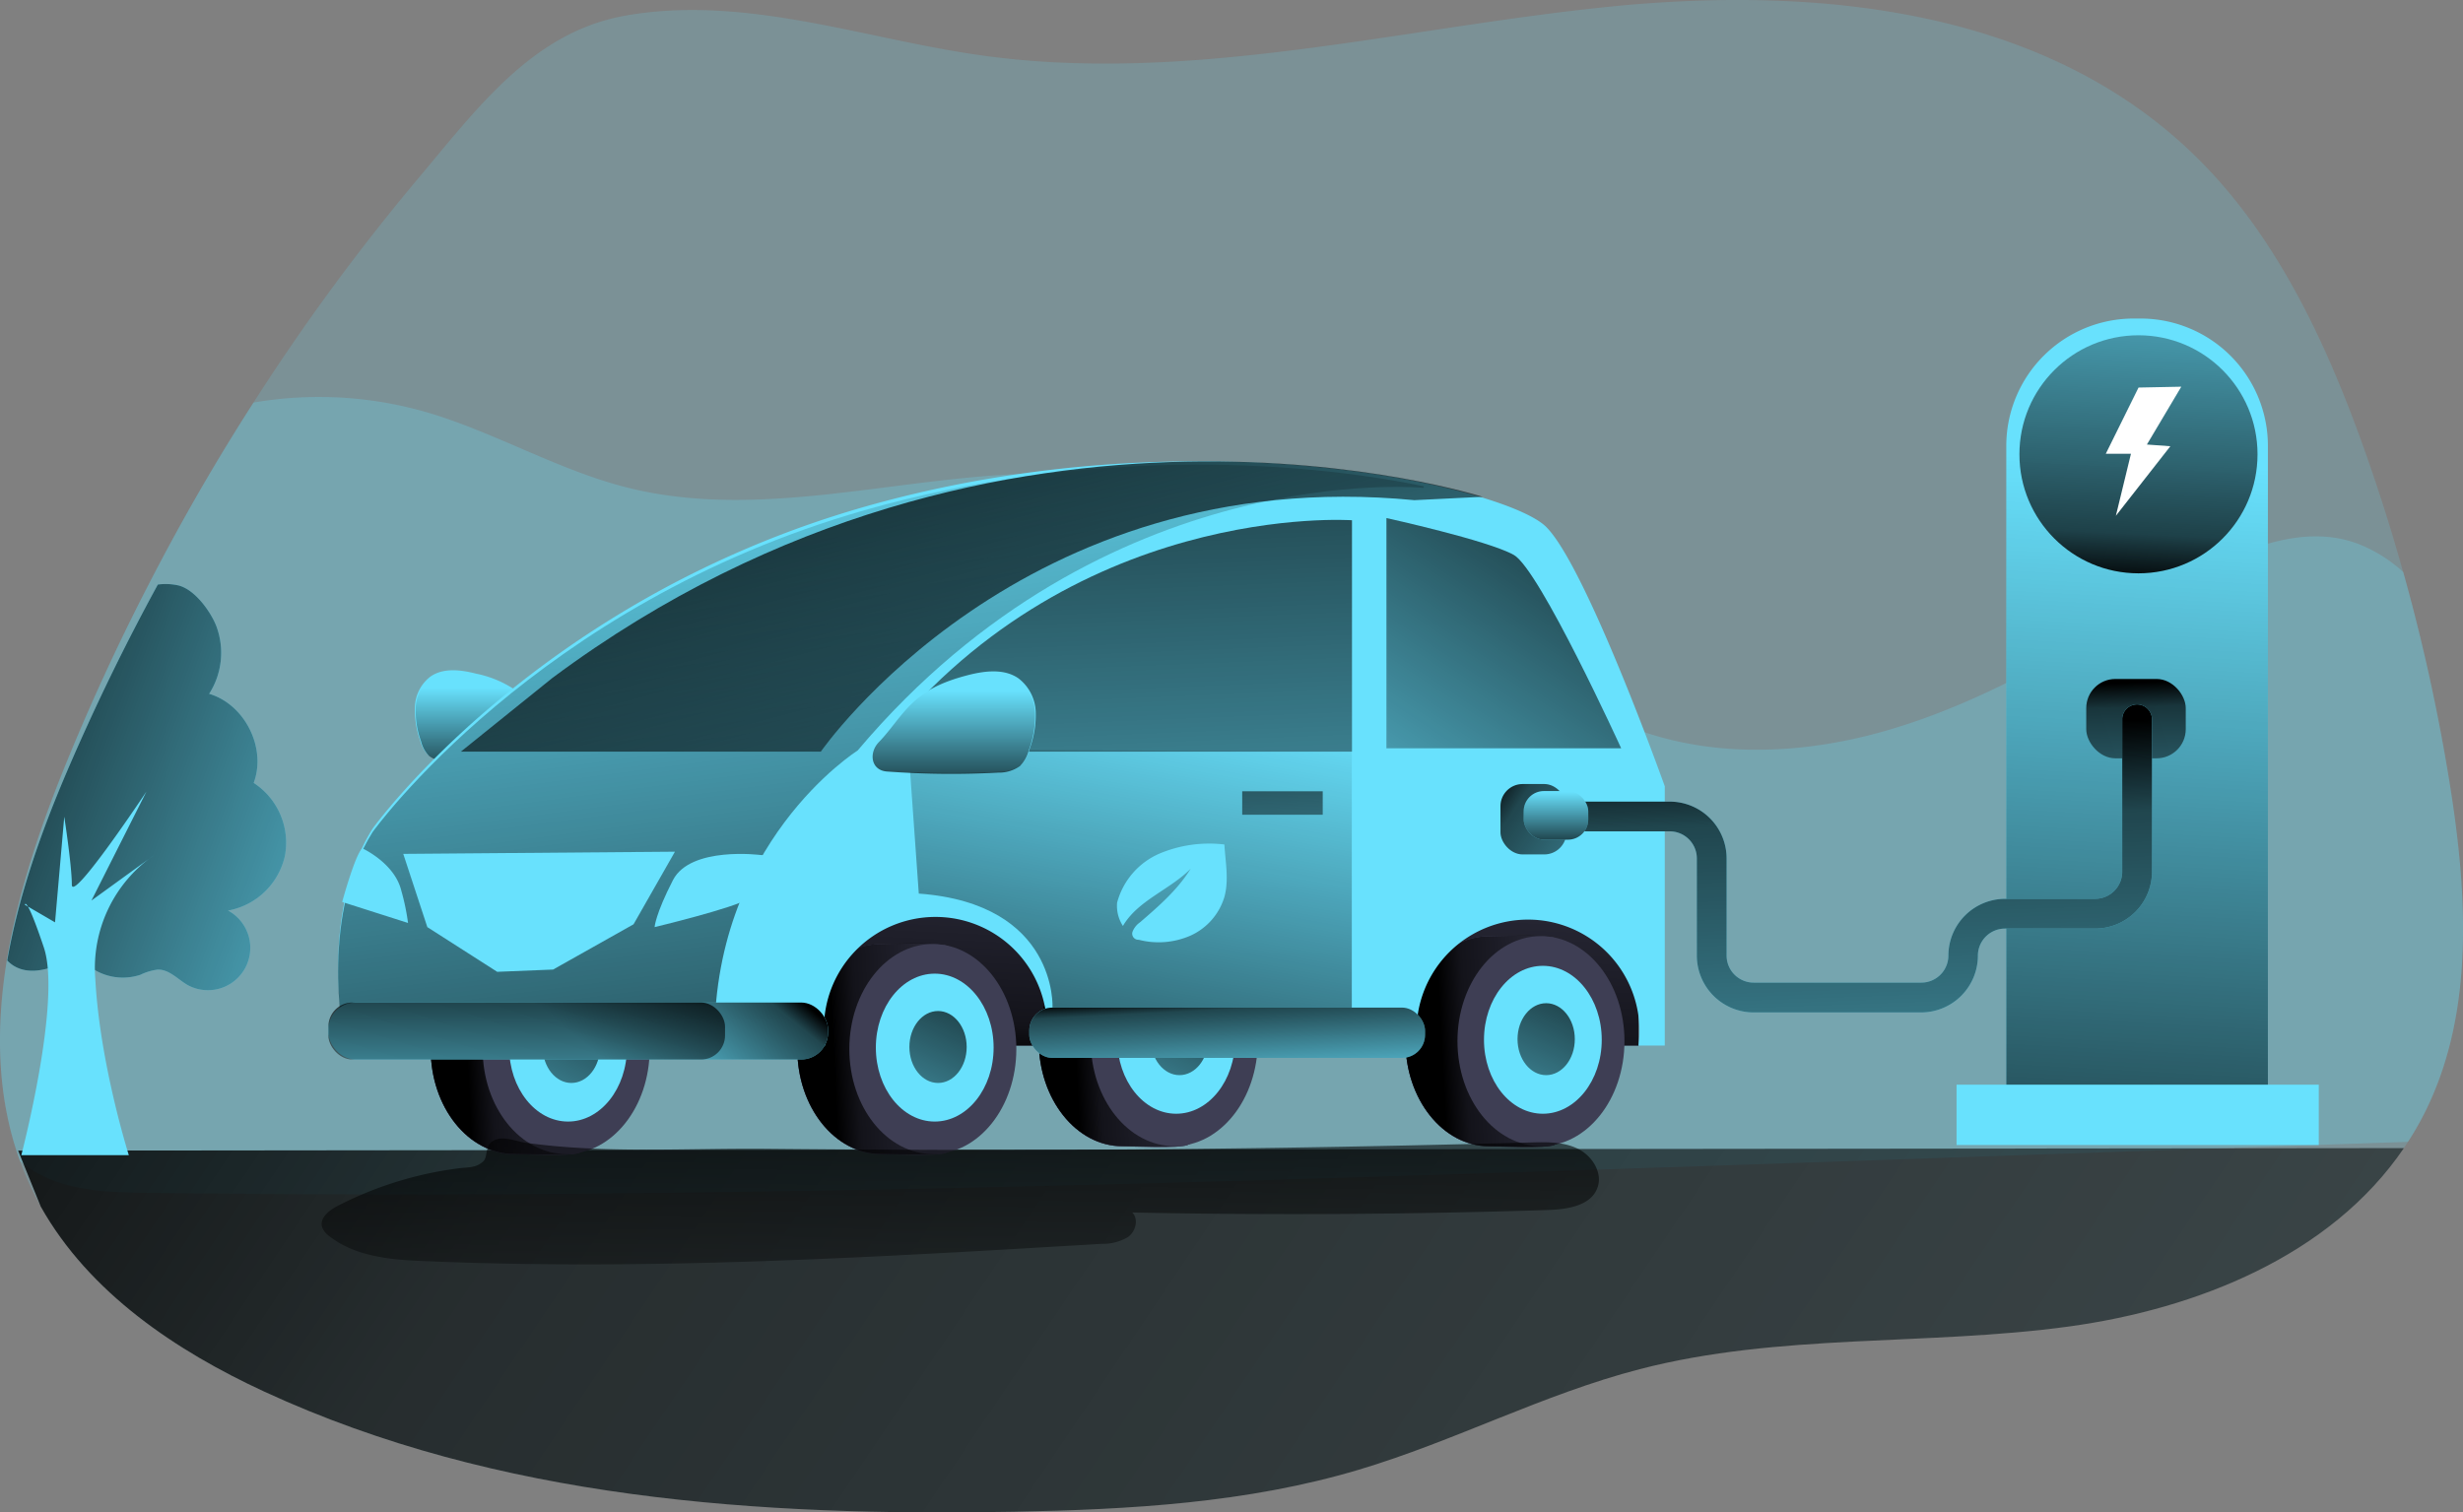 <svg id="Layer_1" data-name="Layer 1" xmlns="http://www.w3.org/2000/svg" xmlns:xlink="http://www.w3.org/1999/xlink" viewBox="0 0 403.23 247.61"><rect x="0" y="0" width="403.23" height="247.61" fill="#808080" stroke="none"/><defs><linearGradient id="linear-gradient" x1="-11.5" y1="128.18" x2="1048.29" y2="841.77" gradientUnits="userSpaceOnUse"><stop offset="0.01"/><stop offset="0.13" stop-opacity="0.69"/><stop offset="1" stop-opacity="0"/></linearGradient><linearGradient id="linear-gradient-2" x1="197.22" y1="176.81" x2="199.97" y2="118.79" xlink:href="#linear-gradient"/><linearGradient id="linear-gradient-3" x1="3046.31" y1="206.58" x2="3046.31" y2="191.32" gradientTransform="matrix(-1, 0, 0, 1, 3133.11, 0)" xlink:href="#linear-gradient"/><linearGradient id="linear-gradient-4" x1="142.89" y1="251.08" x2="175.36" y2="249.42" xlink:href="#linear-gradient"/><linearGradient id="linear-gradient-5" x1="158.91" y1="159.82" x2="139.42" y2="202.28" xlink:href="#linear-gradient"/><linearGradient id="linear-gradient-6" x1="242.45" y1="249.8" x2="274.92" y2="248.14" xlink:href="#linear-gradient"/><linearGradient id="linear-gradient-7" x1="258.47" y1="158.54" x2="238.98" y2="201" xlink:href="#linear-gradient"/><linearGradient id="linear-gradient-8" x1="82.87" y1="251.08" x2="115.34" y2="249.42" xlink:href="#linear-gradient"/><linearGradient id="linear-gradient-9" x1="98.88" y1="159.82" x2="79.39" y2="202.28" xlink:href="#linear-gradient"/><linearGradient id="linear-gradient-10" x1="182.42" y1="249.8" x2="214.89" y2="248.14" xlink:href="#linear-gradient"/><linearGradient id="linear-gradient-11" x1="198.44" y1="158.54" x2="178.95" y2="201" xlink:href="#linear-gradient"/><linearGradient id="linear-gradient-12" x1="242.76" y1="128.57" x2="283.94" y2="156.29" xlink:href="#linear-gradient"/><linearGradient id="linear-gradient-13" x1="182.25" y1="274.92" x2="197.62" y2="190.92" xlink:href="#linear-gradient"/><linearGradient id="linear-gradient-14" x1="155.38" y1="141.75" x2="193.82" y2="285.6" xlink:href="#linear-gradient"/><linearGradient id="linear-gradient-15" x1="187.24" y1="136.96" x2="193.28" y2="286.85" xlink:href="#linear-gradient"/><linearGradient id="linear-gradient-16" x1="269" y1="158.36" x2="217.39" y2="235.59" xlink:href="#linear-gradient"/><linearGradient id="linear-gradient-17" x1="161.83" y1="282.8" x2="142.62" y2="136.2" xlink:href="#linear-gradient"/><linearGradient id="linear-gradient-18" x1="162.93" y1="208.68" x2="162.93" y2="191.79" xlink:href="#linear-gradient"/><linearGradient id="linear-gradient-19" x1="111.82" y1="147.78" x2="94.07" y2="169.56" xlink:href="#linear-gradient"/><linearGradient id="linear-gradient-20" x1="86.38" y1="160.33" x2="85.84" y2="191.08" xlink:href="#linear-gradient"/><linearGradient id="linear-gradient-21" x1="200.59" y1="162.96" x2="201.5" y2="180.71" xlink:href="#linear-gradient"/><linearGradient id="linear-gradient-22" x1="209.76" y1="115.29" x2="210.31" y2="159.21" xlink:href="#linear-gradient"/><linearGradient id="linear-gradient-23" x1="345.4" y1="209.41" x2="352.72" y2="75.82" xlink:href="#linear-gradient"/><linearGradient id="linear-gradient-24" x1="349.47" y1="111.47" x2="350.65" y2="144.48" xlink:href="#linear-gradient"/><linearGradient id="linear-gradient-25" x1="349.05" y1="96.73" x2="352.45" y2="24.93" xlink:href="#linear-gradient"/><linearGradient id="linear-gradient-26" x1="308.93" y1="197.09" x2="313.32" y2="320.07" xlink:href="#linear-gradient"/><linearGradient id="linear-gradient-27" x1="254.73" y1="138.72" x2="254.73" y2="129.66" xlink:href="#linear-gradient"/><linearGradient id="linear-gradient-28" x1="164.18" y1="247.29" x2="163.63" y2="316.47" xlink:href="#linear-gradient"/><linearGradient id="linear-gradient-29" x1="0.18" y1="197.54" x2="95.34" y2="232.31" xlink:href="#linear-gradient"/></defs><title>Eco Car</title><path d="M404.28,259.74a47.82,47.82,0,0,1-3.3,5.92c-.21.35-.44.69-.67,1-12,17.66-34,26.34-54.78,29.2-23.38,3.21-47.43,1.05-70.35,7-15.73,4.07-30.41,11.83-46,16.47-18.28,5.45-37.45,6.51-56.43,6.87-41.68.77-84.46-2-122.68-19.65-14.43-6.66-28.69-16.17-36.64-30.32a48.14,48.14,0,0,1-2.52-5.15c-.31-.73-.6-1.47-.87-2.21C2.62,248.47,9,225.07,17.16,204.79a364.4,364.4,0,0,1,31.1-60.18A351.92,351.92,0,0,1,75,108.17c10-11.88,19-24.3,34.3-26.95,19.34-3.36,38.39,3.66,57.39,6.43,34.17,5,68.57-4.25,102.92-7.8s72.41,0,97.41,25.24c12.79,12.89,20.81,30.19,27,47.71q3.42,9.67,6.18,19.58a312.58,312.58,0,0,1,7.66,34.94C410.66,224.89,411.8,243.8,404.28,259.74Z" transform="translate(-6.76 -78.69)" fill="#68e1fd" opacity="0.18" style="isolation:isolate"/><path d="M404.28,259.74a47.82,47.82,0,0,1-3.3,5.92q-45.9,1.57-91.82,3.17C216.25,272,123.32,275.23,30.38,274c-7-.09-14.57-.41-20.11-5a1.92,1.92,0,0,0-.22-.18c-3.81-10.47-4-21.73-2.17-33,1.74-10.64,5.3-21.24,9.28-31.12q6.29-15.56,14-30.43Q39,159,48.26,144.61a63.36,63.36,0,0,1,31.54,2.6c10,3.44,19.43,8.74,29.66,11.32,21.79,5.48,44.44-1.89,66.82-2.31a110.12,110.12,0,0,1,64.05,19.46c10.6,7.29,20.19,16.52,31.91,21.49,13.62,5.78,29.06,5.25,43.21,1.19s27.25-11.43,40-19.18c10.27-6.26,25.21-16.24,37.56-11.36a23.48,23.48,0,0,1,7.21,4.56,312.58,312.58,0,0,1,7.66,34.94C410.66,224.89,411.8,243.8,404.28,259.74Z" transform="translate(-6.76 -78.69)" fill="#68e1fd" opacity="0.25" style="isolation:isolate"/><path d="M400.31,266.69c-12,17.66-34,26.34-54.78,29.2-23.38,3.21-47.43,1.05-70.35,7-15.73,4.07-30.41,11.83-46,16.47-18.28,5.45-37.45,6.51-56.43,6.87-41.68.77-84.46-2-122.68-19.65-14.43-6.66-28.69-16.17-36.64-30.32L9.73,267.1Z" transform="translate(-6.76 -78.69)" fill="url(#linear-gradient)"/><rect x="127.88" y="146.32" width="140.38" height="24.89" fill="#3e3e54"/><rect x="127.88" y="146.32" width="140.38" height="24.89" fill="url(#linear-gradient-2)"/><path d="M93,193.14A17.68,17.68,0,0,0,84.71,189c-2.49-.64-5.35-1-7.47.47a6.52,6.52,0,0,0-2.55,4.88,14.62,14.62,0,0,0,.86,5.58,5.15,5.15,0,0,0,1.31,2.39,5.27,5.27,0,0,0,3.19,1,130.41,130.41,0,0,0,16.42-.15c2.5-.13,2.8-2.8,1.3-4.35C96,197,94.71,194.89,93,193.14Z" transform="translate(-6.76 -78.69)" fill="#68e1fd"/><path d="M93.09,193.26a17.68,17.68,0,0,0-8.24-4.12c-2.5-.64-5.36-1-7.47.47a6.56,6.56,0,0,0-2.56,4.87,14.68,14.68,0,0,0,.87,5.59A5.2,5.2,0,0,0,77,202.46a5.34,5.34,0,0,0,3.19,1,130.42,130.42,0,0,0,16.42-.16c2.49-.13,2.79-2.79,1.3-4.34C96.18,197.15,94.85,195,93.09,193.26Z" transform="translate(-6.76 -78.69)" fill="url(#linear-gradient-3)"/><path d="M164.64,250.46c0,7.53,2.36,14.66-3,17-1.4.6-9.1.21-10.66.21-7.55,0-13.68-7.7-13.68-17.19s6.13-17.19,13.68-17.19c1.41,0,9.21-.28,10.49.22C167,235.66,164.64,242.74,164.64,250.46Z" transform="translate(-6.76 -78.69)" fill="#3e3e54"/><path d="M164.64,250.46c0,7.53,2.36,14.66-3,17-1.4.6-9.1.21-10.66.21-7.55,0-13.68-7.7-13.68-17.19s6.13-17.19,13.68-17.19c1.41,0,9.54-.23,10.82.27C167.37,235.72,164.64,242.74,164.64,250.46Z" transform="translate(-6.76 -78.69)" fill="#3e3e54"/><path d="M164.64,250.46c0,7.53,2.15,14.57-3.22,16.9-1.39.6-8.89.29-10.45.29-7.55,0-13.68-7.7-13.68-17.19s6.13-17.19,13.68-17.19c1.41,0,9-.34,10.25.16C166.79,235.6,164.64,242.74,164.64,250.46Z" transform="translate(-6.76 -78.69)" fill="url(#linear-gradient-4)"/><ellipse cx="152.72" cy="171.77" rx="13.67" ry="17.19" fill="#3e3e54"/><ellipse cx="153.03" cy="171.54" rx="9.64" ry="12.11" fill="#68e1fd"/><ellipse cx="153.57" cy="171.44" rx="4.69" ry="5.89" fill="url(#linear-gradient-5)"/><path d="M264.2,249.18c0,7.53,2.35,14.66-3,17-1.4.6-9.11.21-10.66.21-7.56,0-13.68-7.7-13.68-17.19S243,232,250.53,232c1.41,0,9.2-.28,10.49.22C266.59,234.38,264.2,241.46,264.2,249.18Z" transform="translate(-6.76 -78.69)" fill="#3e3e54"/><path d="M264.2,249.18c0,7.53,2.35,14.66-3,17-1.4.6-9.11.21-10.66.21-7.56,0-13.68-7.7-13.68-17.19S243,232,250.53,232c1.41,0,9.54-.23,10.82.27C266.93,234.43,264.2,241.46,264.2,249.18Z" transform="translate(-6.76 -78.69)" fill="#3e3e54"/><path d="M264.2,249.18c0,7.53,2.15,14.57-3.22,16.89-1.39.61-8.9.3-10.45.3-7.56,0-13.68-7.7-13.68-17.19S243,232,250.53,232c1.41,0,9-.34,10.25.16C266.35,234.32,264.2,241.46,264.2,249.18Z" transform="translate(-6.76 -78.69)" fill="url(#linear-gradient-6)"/><ellipse cx="252.28" cy="170.48" rx="13.67" ry="17.19" fill="#3e3e54"/><ellipse cx="252.59" cy="170.26" rx="9.64" ry="12.11" fill="#68e1fd"/><ellipse cx="253.13" cy="170.16" rx="4.69" ry="5.89" fill="url(#linear-gradient-7)"/><path d="M104.61,250.46c0,7.53,2.36,14.66-3,17-1.39.6-9.1.21-10.66.21-7.55,0-13.67-7.7-13.67-17.19s6.12-17.19,13.67-17.19c1.41,0,9.21-.28,10.49.22C107,235.66,104.61,242.74,104.61,250.46Z" transform="translate(-6.76 -78.69)" fill="#3e3e54"/><path d="M104.61,250.46c0,7.53,2.36,14.66-3,17-1.39.6-9.1.21-10.66.21-7.55,0-13.67-7.7-13.67-17.19s6.12-17.19,13.67-17.19c1.41,0,9.55-.23,10.83.27C107.34,235.72,104.61,242.74,104.61,250.46Z" transform="translate(-6.76 -78.69)" fill="#3e3e54"/><path d="M104.61,250.46c0,7.53,2.15,14.57-3.22,16.9-1.39.6-8.89.29-10.45.29-7.55,0-13.67-7.7-13.67-17.19s6.12-17.19,13.67-17.19c1.41,0,9-.34,10.25.16C106.77,235.6,104.61,242.74,104.61,250.46Z" transform="translate(-6.76 -78.69)" fill="url(#linear-gradient-8)"/><ellipse cx="92.69" cy="171.77" rx="13.67" ry="17.19" fill="#3e3e54"/><ellipse cx="93" cy="171.54" rx="9.64" ry="12.11" fill="#68e1fd"/><ellipse cx="93.54" cy="171.44" rx="4.69" ry="5.89" fill="url(#linear-gradient-9)"/><path d="M204.17,249.18c0,7.53,2.36,14.66-3,17-1.4.6-9.1.21-10.66.21-7.55,0-13.68-7.7-13.68-17.19S183,232,190.5,232c1.41,0,9.21-.28,10.49.22C206.56,234.38,204.17,241.46,204.17,249.18Z" transform="translate(-6.76 -78.69)" fill="#3e3e54"/><path d="M204.17,249.18c0,7.53,2.36,14.66-3,17-1.4.6-9.1.21-10.66.21-7.55,0-13.68-7.7-13.68-17.19S183,232,190.5,232c1.41,0,9.54-.23,10.83.27C206.9,234.43,204.17,241.46,204.17,249.18Z" transform="translate(-6.76 -78.69)" fill="#3e3e54"/><path d="M204.17,249.18c0,7.53,2.15,14.57-3.22,16.89-1.39.61-8.89.3-10.45.3-7.55,0-13.68-7.7-13.68-17.19S183,232,190.5,232c1.41,0,9-.34,10.25.16C206.33,234.32,204.17,241.46,204.17,249.18Z" transform="translate(-6.76 -78.69)" fill="url(#linear-gradient-10)"/><ellipse cx="192.25" cy="170.48" rx="13.67" ry="17.19" fill="#3e3e54"/><ellipse cx="192.56" cy="170.26" rx="9.64" ry="12.11" fill="#68e1fd"/><ellipse cx="193.1" cy="170.16" rx="4.69" ry="5.89" fill="url(#linear-gradient-11)"/><path d="M279.31,207.44V249.9H275a15.6,15.6,0,0,0,.17-2.38,18.25,18.25,0,1,0-36.5,0,15.6,15.6,0,0,0,.16,2.38H178a15.6,15.6,0,0,0,.17-2.38,18.26,18.26,0,1,0-36.51,0,15.6,15.6,0,0,0,.17,2.38H63.35s0-.13-.08-.38c-.59-2.9-3.94-21.65,4.48-35.13,0,0,26.71-37.33,80.52-52.71,35.83-10.22,70.51-8.29,91.63-3.91,10.61,2.2,17.81,5,20,7.21C266.5,171.57,279.31,207.44,279.31,207.44Z" transform="translate(-6.76 -78.69)" fill="#68e1fd"/><rect x="245.65" y="128.38" width="10.8" height="11.53" rx="3.63" fill="url(#linear-gradient-12)"/><path d="M228.07,201.77v42.46l-49-.55s.9-17-21.89-18.67L155.5,201.4Z" transform="translate(-6.76 -78.69)" fill="url(#linear-gradient-13)"/><path d="M108,155.1" transform="translate(-6.76 -78.69)" fill="#68e1fd"/><path d="M82.21,201.77h58.93s32.76-47.4,97.18-41.18l11.16-.55S171,134.79,97.21,189.69Z" transform="translate(-6.76 -78.69)" fill="url(#linear-gradient-14)"/><path d="M150.1,201.77h78V163.88S181.58,160.59,150.1,201.77Z" transform="translate(-6.76 -78.69)" fill="url(#linear-gradient-15)"/><path d="M233.74,163.52v37.7h38.43s-13.36-29.28-17.57-31.66S233.74,163.52,233.74,163.52Z" transform="translate(-6.76 -78.69)" fill="url(#linear-gradient-16)"/><path d="M239.9,158.32l-.12.26s-52-5.13-92.61,43c0,0-24.15,15.19-23.42,48.5H63.27c-.59-2.9-3.94-21.65,4.48-35.13,0,0,26.71-37.33,80.52-52.71C184.1,152,218.78,153.94,239.9,158.32Z" transform="translate(-6.76 -78.69)" fill="url(#linear-gradient-17)"/><path d="M66.08,217.6s5.28,2.4,6.38,6.93a36.66,36.66,0,0,1,1.1,5.29l-10.78-3.44S64.91,218.56,66.08,217.6Z" transform="translate(-6.76 -78.69)" fill="#68e1fd"/><path d="M131.35,218.7s-11.53-1.51-14.42,4.11-3,7.69-3,7.69,13.18-3.16,15.38-4.67S138.62,218.83,131.35,218.7Z" transform="translate(-6.76 -78.69)" fill="#68e1fd"/><polygon points="66.02 139.82 69.96 151.81 81.4 159.13 90.55 158.76 103.72 151.35 110.5 139.46 66.02 139.82" fill="#68e1fd"/><path d="M156.12,193.8c2.44-2.42,5.78-3.7,9.11-4.56,2.76-.71,5.93-1.1,8.27.53a7.22,7.22,0,0,1,2.82,5.39,15.9,15.9,0,0,1-1,6.17,5.78,5.78,0,0,1-1.44,2.65,5.87,5.87,0,0,1-3.54,1.08,142.94,142.94,0,0,1-18.16-.17c-2.76-.14-3.09-3.09-1.43-4.81C152.7,198.1,154.17,195.73,156.12,193.8Z" transform="translate(-6.76 -78.69)" fill="#68e1fd"/><path d="M156,193.94c2.44-2.42,5.78-3.71,9.11-4.56,2.77-.71,5.93-1.1,8.27.52a7.27,7.27,0,0,1,2.83,5.4,16.14,16.14,0,0,1-1,6.17,5.71,5.71,0,0,1-1.45,2.64,5.85,5.85,0,0,1-3.53,1.09,144.82,144.82,0,0,1-18.16-.17c-2.77-.14-3.1-3.09-1.44-4.81C152.56,198.24,154,195.87,156,193.94Z" transform="translate(-6.76 -78.69)" fill="url(#linear-gradient-18)"/><rect x="53.76" y="164.16" width="81.81" height="9.33" rx="4.42" fill="#68e1fd"/><rect x="53.76" y="164.16" width="81.81" height="9.33" rx="4.42" fill="url(#linear-gradient-19)"/><rect x="53.76" y="164.16" width="64.94" height="9.33" rx="3.94" fill="url(#linear-gradient-20)"/><rect x="168.51" y="164.99" width="64.79" height="8.24" rx="3.77" fill="#68e1fd"/><rect x="168.51" y="164.99" width="64.79" height="8.24" rx="3.77" fill="url(#linear-gradient-21)"/><rect x="203.37" y="129.57" width="13.18" height="3.84" fill="url(#linear-gradient-22)"/><path d="M349.32,52.16h1.12A20.85,20.85,0,0,1,371.29,73V183.1a0,0,0,0,1,0,0H328.46a0,0,0,0,1,0,0V73A20.85,20.85,0,0,1,349.32,52.16Z" fill="#68e1fd"/><path d="M349.32,52.16h1.12A20.85,20.85,0,0,1,371.29,73V183.1a0,0,0,0,1,0,0H328.46a0,0,0,0,1,0,0V73A20.85,20.85,0,0,1,349.32,52.16Z" fill="url(#linear-gradient-23)"/><rect x="341.55" y="111.18" width="16.29" height="12.99" rx="4.77" fill="url(#linear-gradient-24)"/><rect x="320.32" y="177.61" width="59.3" height="9.88" fill="#68e1fd"/><circle cx="350.1" cy="74.39" r="19.49" fill="url(#linear-gradient-25)"/><path d="M321.31,244.47H293.86a9.31,9.31,0,0,1-9.3-9.3V219.25a4.44,4.44,0,0,0-4.42-4.43h-18.4a2.44,2.44,0,1,1,0-4.87h18.4a9.31,9.31,0,0,1,9.29,9.3v15.92a4.43,4.43,0,0,0,4.43,4.42h27.45a4.43,4.43,0,0,0,4.43-4.42,9.31,9.31,0,0,1,9.3-9.3h14.73a4.44,4.44,0,0,0,4.43-4.43V196.32a2.44,2.44,0,0,1,4.87,0v25.12a9.31,9.31,0,0,1-9.3,9.3H335a4.44,4.44,0,0,0-4.43,4.43A9.31,9.31,0,0,1,321.31,244.47Z" transform="translate(-6.76 -78.69)" fill="#68e1fd"/><path d="M321.31,244.47H293.86a9.31,9.31,0,0,1-9.3-9.3V219.25a4.44,4.44,0,0,0-4.42-4.43h-18.4a2.44,2.44,0,1,1,0-4.87h18.4a9.31,9.31,0,0,1,9.29,9.3v15.92a4.43,4.43,0,0,0,4.43,4.42h27.45a4.43,4.43,0,0,0,4.43-4.42,9.31,9.31,0,0,1,9.3-9.3h14.73a4.44,4.44,0,0,0,4.43-4.43V196.32a2.44,2.44,0,0,1,4.87,0v25.12a9.31,9.31,0,0,1-9.3,9.3H335a4.44,4.44,0,0,0-4.43,4.43A9.31,9.31,0,0,1,321.31,244.47Z" transform="translate(-6.76 -78.69)" fill="url(#linear-gradient-26)"/><rect x="249.45" y="129.53" width="10.57" height="7.96" rx="3.31" fill="#68e1fd"/><rect x="249.45" y="129.53" width="10.57" height="7.96" rx="3.31" fill="url(#linear-gradient-27)"/><polygon points="350.11 63.46 344.75 74.3 348.87 74.3 346.4 84.46 355.32 73.07 351.48 72.79 357.11 63.32 350.11 63.46" fill="#fff"/><path d="M62,276.17c-1.39.73-3,2-2.48,3.52a3.16,3.16,0,0,0,1.14,1.4C65,284.51,70.92,285,76.47,285.2c36.87,1.56,73.79-.64,110.62-2.84a8,8,0,0,0,4.37-1.13c1.23-.91,1.76-2.91.66-4q34,.69,68.09-.41c3.14-.1,7-.68,8.07-3.63.91-2.44-.84-5.22-3.17-6.38s-5.06-1.12-7.67-1.05Q215.74,266.9,174,267q-20.75,0-41.49-.2c-13-.14-26.84.83-39.75-1-1.64-.24-3.85-1.28-5.41-.22-1.2.81-.71,2.56-1.47,3.27-1.22,1.14-2.43.92-4.28,1.18A59.73,59.73,0,0,0,62,276.17Z" transform="translate(-6.76 -78.69)" fill="url(#linear-gradient-28)"/><path d="M53.41,218.79a11.69,11.69,0,0,1-9.32,9A6.93,6.93,0,1,1,37.51,240c-1.62-.93-3-2.56-4.89-2.55a9.31,9.31,0,0,0-2.89.86,9.11,9.11,0,0,1-10.26-3.35c-3.36,2.2-8.06,4-11.11,1.4a5.14,5.14,0,0,1-.41-.4c1.85-10.64,5.62-21.24,9.85-31.12q6.68-15.56,14.8-30.43a9.66,9.66,0,0,1,3.16.1c2.74.51,5.38,4.17,6.35,6.54A12.44,12.44,0,0,1,41,192.3c5.85,1.73,9.42,8.88,7.29,14.59A11.69,11.69,0,0,1,53.41,218.79Z" transform="translate(-6.76 -78.69)" fill="#68e1fd"/><path d="M53.41,218.79a11.69,11.69,0,0,1-9.32,9A6.93,6.93,0,1,1,37.51,240c-1.62-.93-3-2.56-4.89-2.55a9.31,9.31,0,0,0-2.89.86,9.11,9.11,0,0,1-10.26-3.35c-3.36,2.2-8.06,4-11.11,1.4a5.14,5.14,0,0,1-.41-.4c1.85-10.64,5.62-21.24,9.85-31.12q6.68-15.56,14.8-30.43a9.66,9.66,0,0,1,3.16.1c2.74.51,5.38,4.17,6.35,6.54A12.44,12.44,0,0,1,41,192.3c5.85,1.73,9.42,8.88,7.29,14.59A11.69,11.69,0,0,1,53.41,218.79Z" transform="translate(-6.76 -78.69)" fill="url(#linear-gradient-29)"/><path d="M31.88,218.79a22.46,22.46,0,0,0-9.52,20.13c.73,13.91,5.49,28.92,5.49,28.92H10.25s6.62-25.26,3.69-34-3.11-7-3.11-7l4.94,2.88,1.51-17.3s1.24,8,1.24,11.12,12.21-15.23,12.21-15.23l-9,17.84Z" transform="translate(-6.76 -78.69)" fill="#68e1fd"/><path d="M193.18,232.57a13,13,0,0,0,8.49-.68,10.16,10.16,0,0,0,5.54-6.32c.77-2.78.17-5.73,0-8.6a21,21,0,0,0-10.67,1.51,12.19,12.19,0,0,0-6.89,8,6,6,0,0,0,.95,3.83c2.46-4.21,7.67-5.91,11.1-9.38-2.13,3.44-5.24,6.15-8.31,8.79a3.35,3.35,0,0,0-1.24,1.6A1,1,0,0,0,193.18,232.57Z" transform="translate(-6.76 -78.69)" fill="#68e1fd"/></svg>
